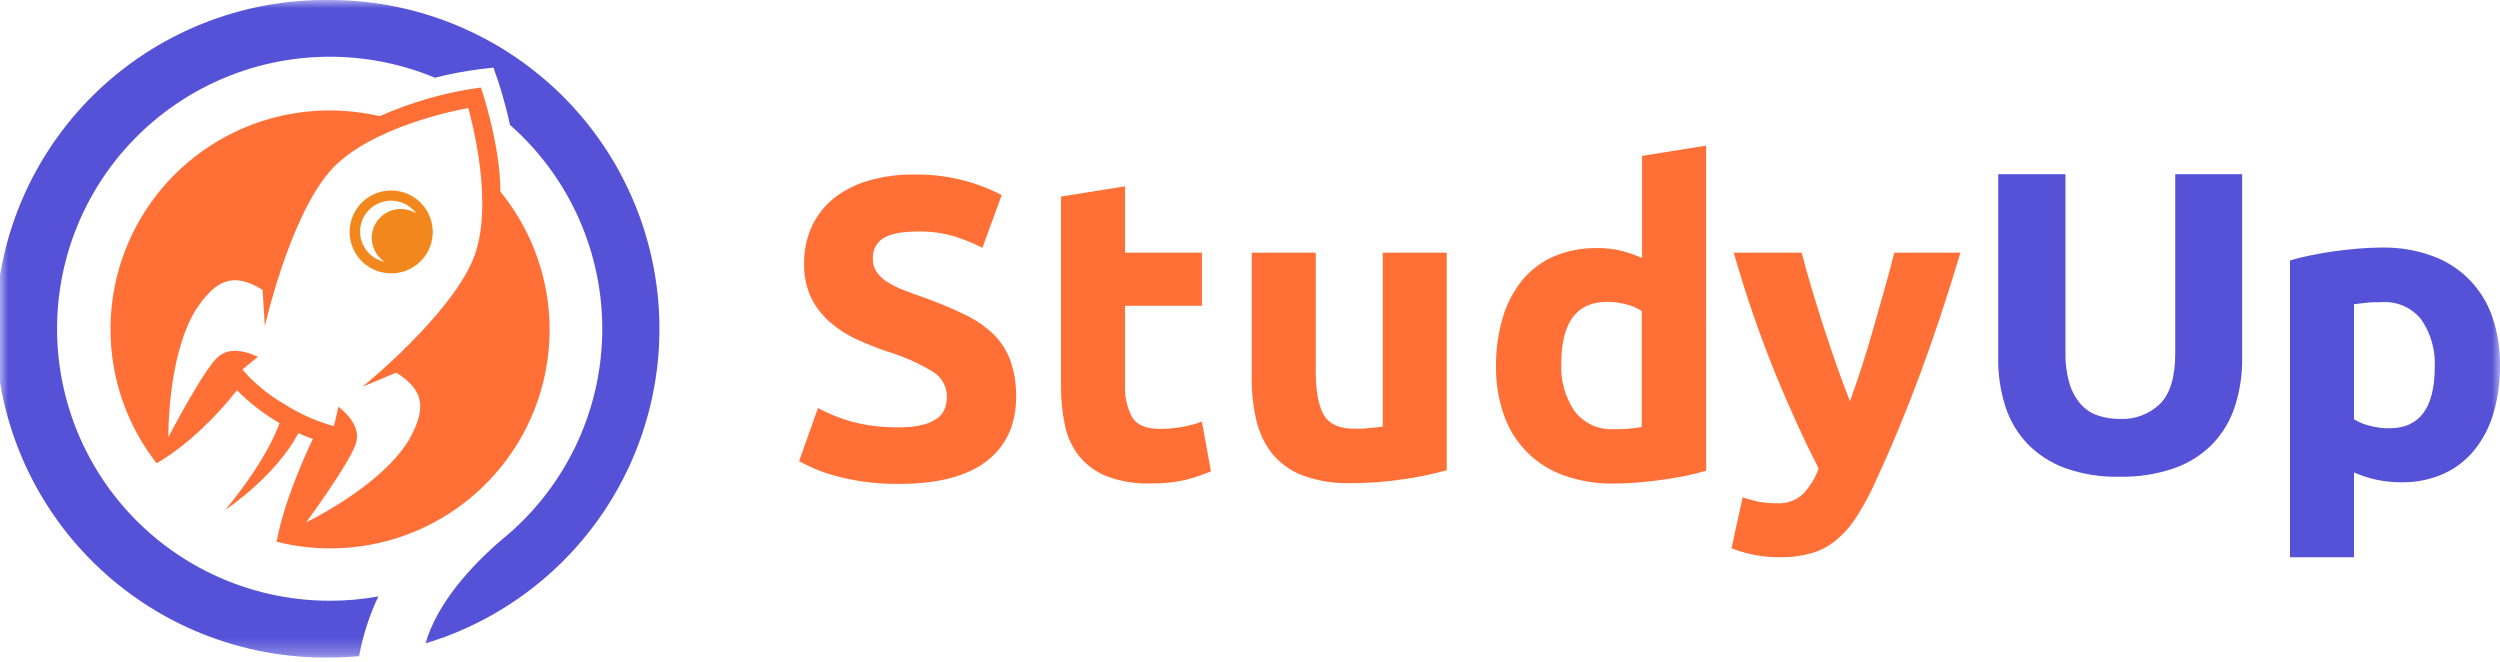 <svg width="151" height="40" viewBox="0 0 151 40" fill="none" xmlns="http://www.w3.org/2000/svg">
<g clip-path="url(#clip0_76_5420)">
<mask id="mask0_76_5420" style="mask-type:luminance" maskUnits="userSpaceOnUse" x="0" y="0" width="151" height="40">
<path d="M151 0H0V39.715H151V0Z" fill="white"/>
</mask>
<g mask="url(#mask0_76_5420)">
<path d="M54.281 25.809C54.758 25.82 55.234 25.773 55.699 25.668C56.019 25.597 56.322 25.465 56.592 25.279C56.803 25.136 56.965 24.934 57.06 24.699C57.149 24.458 57.194 24.203 57.191 23.946C57.192 23.65 57.116 23.359 56.972 23.101C56.828 22.842 56.621 22.624 56.369 22.468C55.483 21.927 54.529 21.506 53.533 21.213C52.944 21.008 52.353 20.772 51.76 20.506C51.186 20.248 50.654 19.907 50.179 19.495C49.697 19.089 49.302 18.591 49.016 18.031C48.7 17.37 48.547 16.642 48.569 15.91C48.558 15.138 48.717 14.374 49.038 13.672C49.343 13.014 49.795 12.435 50.36 11.978C50.976 11.493 51.682 11.133 52.437 10.918C53.329 10.656 54.255 10.53 55.185 10.543C57.034 10.505 58.862 10.931 60.503 11.784L59.336 14.966C58.798 14.693 58.238 14.463 57.663 14.28C56.943 14.067 56.194 13.967 55.444 13.983C54.474 13.983 53.779 14.117 53.355 14.386C53.149 14.515 52.981 14.697 52.869 14.912C52.758 15.128 52.706 15.37 52.721 15.613C52.711 15.906 52.793 16.195 52.955 16.44C53.131 16.685 53.356 16.892 53.614 17.048C53.925 17.238 54.254 17.398 54.596 17.526C54.951 17.674 55.38 17.822 55.83 17.978C56.775 18.325 57.588 18.665 58.269 19C58.903 19.299 59.486 19.696 59.996 20.177C60.45 20.622 60.8 21.162 61.02 21.758C61.267 22.464 61.387 23.209 61.375 23.957C61.375 25.628 60.784 26.924 59.602 27.846C58.42 28.767 56.648 29.228 54.284 29.228C53.565 29.234 52.845 29.186 52.132 29.087C51.558 29.004 50.99 28.886 50.431 28.733C49.998 28.616 49.574 28.47 49.162 28.295C48.807 28.139 48.509 27.994 48.265 27.856L49.406 24.646C50.041 24.987 50.712 25.259 51.406 25.456C52.343 25.708 53.31 25.827 54.281 25.809Z" fill="#FF6F36"/>
<path d="M64.086 11.872L67.951 11.254V15.263H72.595V18.47H67.951V23.257C67.918 23.93 68.066 24.6 68.38 25.198C68.663 25.682 69.241 25.905 70.106 25.905C70.537 25.903 70.966 25.864 71.389 25.788C71.801 25.72 72.205 25.611 72.595 25.463L73.141 28.465C72.636 28.679 72.116 28.855 71.585 28.991C70.894 29.142 70.189 29.212 69.482 29.2C68.589 29.229 67.699 29.083 66.862 28.772C66.217 28.52 65.646 28.109 65.203 27.577C64.771 27.038 64.472 26.404 64.331 25.728C64.161 24.938 64.079 24.132 64.086 23.324V11.872Z" fill="#FF6F36"/>
<path d="M87.382 28.404C86.546 28.633 85.698 28.81 84.84 28.935C83.759 29.104 82.666 29.186 81.572 29.182C80.586 29.212 79.604 29.053 78.679 28.715C77.966 28.445 77.336 27.996 76.849 27.411C76.386 26.821 76.058 26.137 75.889 25.406C75.691 24.566 75.596 23.706 75.605 22.843V15.263H79.469V22.376C79.469 23.616 79.634 24.513 79.962 25.067C80.292 25.622 80.905 25.894 81.805 25.894C82.082 25.894 82.376 25.894 82.685 25.859C82.993 25.823 83.273 25.802 83.518 25.767V15.263H87.382V28.404Z" fill="#FF6F36"/>
<path d="M103.052 28.433C102.698 28.535 102.308 28.634 101.857 28.73C101.407 28.825 100.936 28.906 100.439 28.974C99.943 29.041 99.447 29.101 98.936 29.143C98.426 29.186 97.936 29.207 97.469 29.207C96.444 29.224 95.424 29.058 94.459 28.715C93.621 28.42 92.86 27.94 92.234 27.31C91.608 26.681 91.132 25.919 90.843 25.081C90.508 24.138 90.345 23.143 90.36 22.143C90.347 21.132 90.487 20.125 90.775 19.155C91.02 18.33 91.426 17.561 91.97 16.893C92.484 16.277 93.138 15.792 93.877 15.479C94.694 15.137 95.573 14.968 96.458 14.984C96.942 14.979 97.425 15.031 97.897 15.139C98.337 15.249 98.766 15.397 99.181 15.581V9.415L103.049 8.796L103.052 28.433ZM94.302 21.963C94.252 22.981 94.533 23.988 95.104 24.833C95.381 25.197 95.745 25.487 96.162 25.677C96.578 25.867 97.036 25.951 97.493 25.922C97.848 25.922 98.156 25.922 98.45 25.884C98.745 25.845 98.986 25.827 99.159 25.792V18.781C98.874 18.604 98.563 18.471 98.238 18.385C97.853 18.283 97.456 18.232 97.057 18.233C95.221 18.237 94.302 19.481 94.302 21.963Z" fill="#FF6F36"/>
<path d="M118.409 15.263C117.626 17.886 116.811 20.341 115.962 22.627C115.114 24.914 114.186 27.141 113.179 29.309C112.865 29.996 112.5 30.658 112.087 31.289C111.758 31.795 111.355 32.249 110.892 32.636C110.46 32.99 109.961 33.253 109.425 33.411C108.803 33.585 108.16 33.668 107.514 33.658C106.952 33.663 106.39 33.606 105.841 33.489C105.411 33.4 104.99 33.275 104.582 33.114L105.256 30.034C105.602 30.158 105.958 30.254 106.319 30.321C106.645 30.373 106.975 30.399 107.305 30.398C107.595 30.417 107.885 30.377 108.16 30.281C108.434 30.185 108.686 30.035 108.9 29.84C109.317 29.397 109.639 28.873 109.847 28.302C108.963 26.577 108.081 24.64 107.202 22.493C106.246 20.129 105.418 17.715 104.72 15.263H108.819C108.993 15.935 109.198 16.663 109.432 17.448C109.666 18.233 109.914 19.028 110.173 19.827C110.432 20.626 110.698 21.411 110.967 22.171C111.236 22.931 111.495 23.617 111.736 24.24C111.963 23.617 112.197 22.931 112.445 22.171C112.693 21.411 112.927 20.63 113.154 19.827C113.381 19.025 113.612 18.233 113.831 17.448C114.051 16.663 114.243 15.935 114.416 15.263H118.409Z" fill="#FF6F36"/>
<path d="M127.981 28.794C126.868 28.819 125.76 28.639 124.712 28.264C123.854 27.95 123.079 27.446 122.444 26.79C121.84 26.148 121.388 25.38 121.121 24.541C120.825 23.608 120.68 22.634 120.692 21.656V10.523H124.755V21.32C124.741 21.945 124.823 22.569 124.999 23.169C125.135 23.625 125.364 24.048 125.673 24.41C125.953 24.725 126.312 24.962 126.712 25.096C127.143 25.238 127.594 25.309 128.049 25.305C128.492 25.325 128.935 25.254 129.35 25.098C129.764 24.942 130.144 24.703 130.462 24.396C131.076 23.795 131.385 22.766 131.385 21.32V10.523H135.426V21.656C135.437 22.639 135.288 23.616 134.986 24.552C134.713 25.399 134.25 26.173 133.636 26.818C132.989 27.474 132.199 27.974 131.328 28.278C130.252 28.648 129.119 28.823 127.981 28.794Z" fill="#5552D8"/>
<path d="M151 22.069C151.011 23.04 150.88 24.007 150.611 24.94C150.38 25.748 149.992 26.504 149.469 27.163C148.968 27.785 148.328 28.282 147.601 28.613C146.794 28.971 145.917 29.147 145.035 29.129C144.529 29.132 144.025 29.08 143.531 28.974C143.067 28.873 142.615 28.726 142.181 28.535V33.658H138.316V15.73C138.67 15.623 139.061 15.525 139.508 15.433C139.954 15.341 140.429 15.256 140.926 15.185C141.421 15.114 141.922 15.061 142.432 15.015C142.943 14.97 143.428 14.952 143.896 14.952C144.923 14.935 145.942 15.107 146.906 15.457C147.746 15.758 148.508 16.243 149.134 16.876C149.761 17.509 150.236 18.275 150.526 19.117C150.855 20.066 151.016 21.065 151 22.069ZM147.059 22.171C147.11 21.156 146.827 20.152 146.253 19.311C145.973 18.954 145.609 18.67 145.193 18.485C144.778 18.301 144.322 18.22 143.868 18.25C143.513 18.25 143.201 18.25 142.908 18.289C142.613 18.328 142.372 18.342 142.181 18.378V25.325C142.474 25.503 142.793 25.634 143.127 25.714C143.512 25.818 143.909 25.87 144.308 25.869C146.141 25.869 147.059 24.637 147.059 22.171Z" fill="#5552D8"/>
<path d="M24.947 11.88C24.525 11.619 24.035 11.49 23.539 11.508C23.043 11.525 22.563 11.689 22.16 11.979C21.758 12.268 21.45 12.67 21.277 13.134C21.103 13.598 21.071 14.102 21.185 14.584C21.299 15.066 21.554 15.503 21.917 15.84C22.28 16.178 22.735 16.4 23.225 16.48C23.715 16.559 24.218 16.492 24.669 16.287C25.121 16.082 25.501 15.748 25.762 15.327C25.936 15.047 26.053 14.736 26.106 14.411C26.159 14.087 26.147 13.755 26.071 13.434C25.995 13.114 25.857 12.812 25.664 12.546C25.471 12.279 25.228 12.052 24.947 11.88ZM25.085 12.862C24.692 12.633 24.224 12.565 23.781 12.675C23.338 12.784 22.956 13.062 22.716 13.449C22.476 13.835 22.397 14.3 22.496 14.744C22.595 15.188 22.864 15.576 23.245 15.825H23.267C23.045 15.781 22.832 15.699 22.639 15.581C22.216 15.32 21.914 14.903 21.8 14.42C21.685 13.938 21.768 13.429 22.029 13.007C22.291 12.585 22.709 12.284 23.194 12.17C23.677 12.056 24.187 12.139 24.61 12.399C24.806 12.519 24.977 12.675 25.114 12.859L25.085 12.862Z" fill="#F2881D"/>
<path d="M30.223 11.575C30.223 8.708 29.049 5.282 29.049 5.282C26.937 5.57 24.875 6.155 22.927 7.018C20.984 6.565 18.964 6.556 17.017 6.991C15.07 7.427 13.247 8.295 11.684 9.532C10.121 10.769 8.859 12.342 7.992 14.134C7.125 15.926 6.675 17.891 6.676 19.88C6.671 22.816 7.652 25.669 9.462 27.984C12.224 26.372 14.309 23.568 14.309 23.568C15.075 24.339 15.939 25.007 16.879 25.555C16.879 25.555 16.283 27.559 13.617 30.788C13.798 30.671 16.663 28.726 18.027 26.163C18.304 26.287 18.598 26.4 18.896 26.517C18.896 26.517 17.194 29.978 16.709 32.721C19.408 33.401 22.253 33.215 24.84 32.191C27.427 31.166 29.625 29.355 31.121 27.014C32.617 24.673 33.335 21.921 33.174 19.15C33.013 16.379 31.98 13.728 30.223 11.575ZM28.539 15.747C27.082 19.134 22.048 23.236 21.892 23.363L23.927 22.507C25.767 23.635 25.699 24.848 24.636 26.676C22.895 29.44 18.492 31.548 18.492 31.548C18.492 31.548 21.261 27.789 21.526 26.686C21.792 25.583 20.619 24.717 20.442 24.565C20.442 24.565 20.272 25.343 20.162 25.739C19.103 25.447 18.094 24.998 17.17 24.406C16.218 23.856 15.364 23.154 14.642 22.327C14.95 22.051 15.574 21.556 15.574 21.556C15.369 21.461 14.075 20.8 13.199 21.528C12.323 22.256 10.168 26.41 10.168 26.41C10.168 26.41 10.101 21.542 11.809 18.738C12.979 16.971 14.029 16.366 15.861 17.508L15.996 19.707C15.996 19.707 17.45 13.234 19.896 10.38C22.221 7.658 27.787 6.612 28.287 6.523C28.411 7.022 29.95 12.459 28.539 15.747Z" fill="#FF6F36"/>
<path d="M19.913 5.89552e-05C17.276 -0.035 14.658 0.453 12.212 1.435C9.765 2.417 7.538 3.874 5.661 5.721C3.784 7.569 2.293 9.77 1.276 12.196C0.258 14.623 -0.266 17.227 -0.266 19.857C-0.266 22.488 0.258 25.091 1.276 27.518C2.293 29.945 3.784 32.146 5.661 33.993C7.538 35.84 9.765 37.298 12.212 38.28C14.658 39.262 17.276 39.75 19.913 39.715C20.505 39.715 21.094 39.686 21.686 39.637C21.916 38.387 22.308 37.172 22.852 36.023C21.886 36.199 20.906 36.286 19.924 36.285C17.486 36.286 15.078 35.746 12.874 34.706C10.67 33.666 8.725 32.151 7.179 30.271C5.634 28.39 4.526 26.191 3.936 23.832C3.346 21.473 3.288 19.012 3.767 16.628C4.246 14.244 5.25 11.996 6.705 10.045C8.161 8.095 10.033 6.491 12.186 5.349C14.339 4.208 16.719 3.557 19.154 3.444C21.59 3.331 24.02 3.758 26.27 4.695C27.142 4.472 28.028 4.302 28.922 4.186L29.805 4.084L30.095 4.921C30.12 5.003 30.489 6.085 30.804 7.545C32.597 9.122 34.024 11.07 34.986 13.253C35.947 15.436 36.421 17.802 36.374 20.186C36.327 22.57 35.76 24.915 34.712 27.058C33.664 29.202 32.162 31.092 30.308 32.597C28.496 34.139 26.408 36.416 25.699 38.862C30.269 37.48 34.188 34.505 36.742 30.482C39.296 26.458 40.316 21.653 39.614 16.942C38.913 12.232 36.538 7.93 32.922 4.82C29.305 1.71 24.689 -0.001 19.913 5.89552e-05Z" fill="#5552D8"/>
</g>
</g>
<defs>
<clipPath id="clip0_76_5420">
<rect width="151" height="40" fill="white"/>
</clipPath>
</defs>
</svg>
